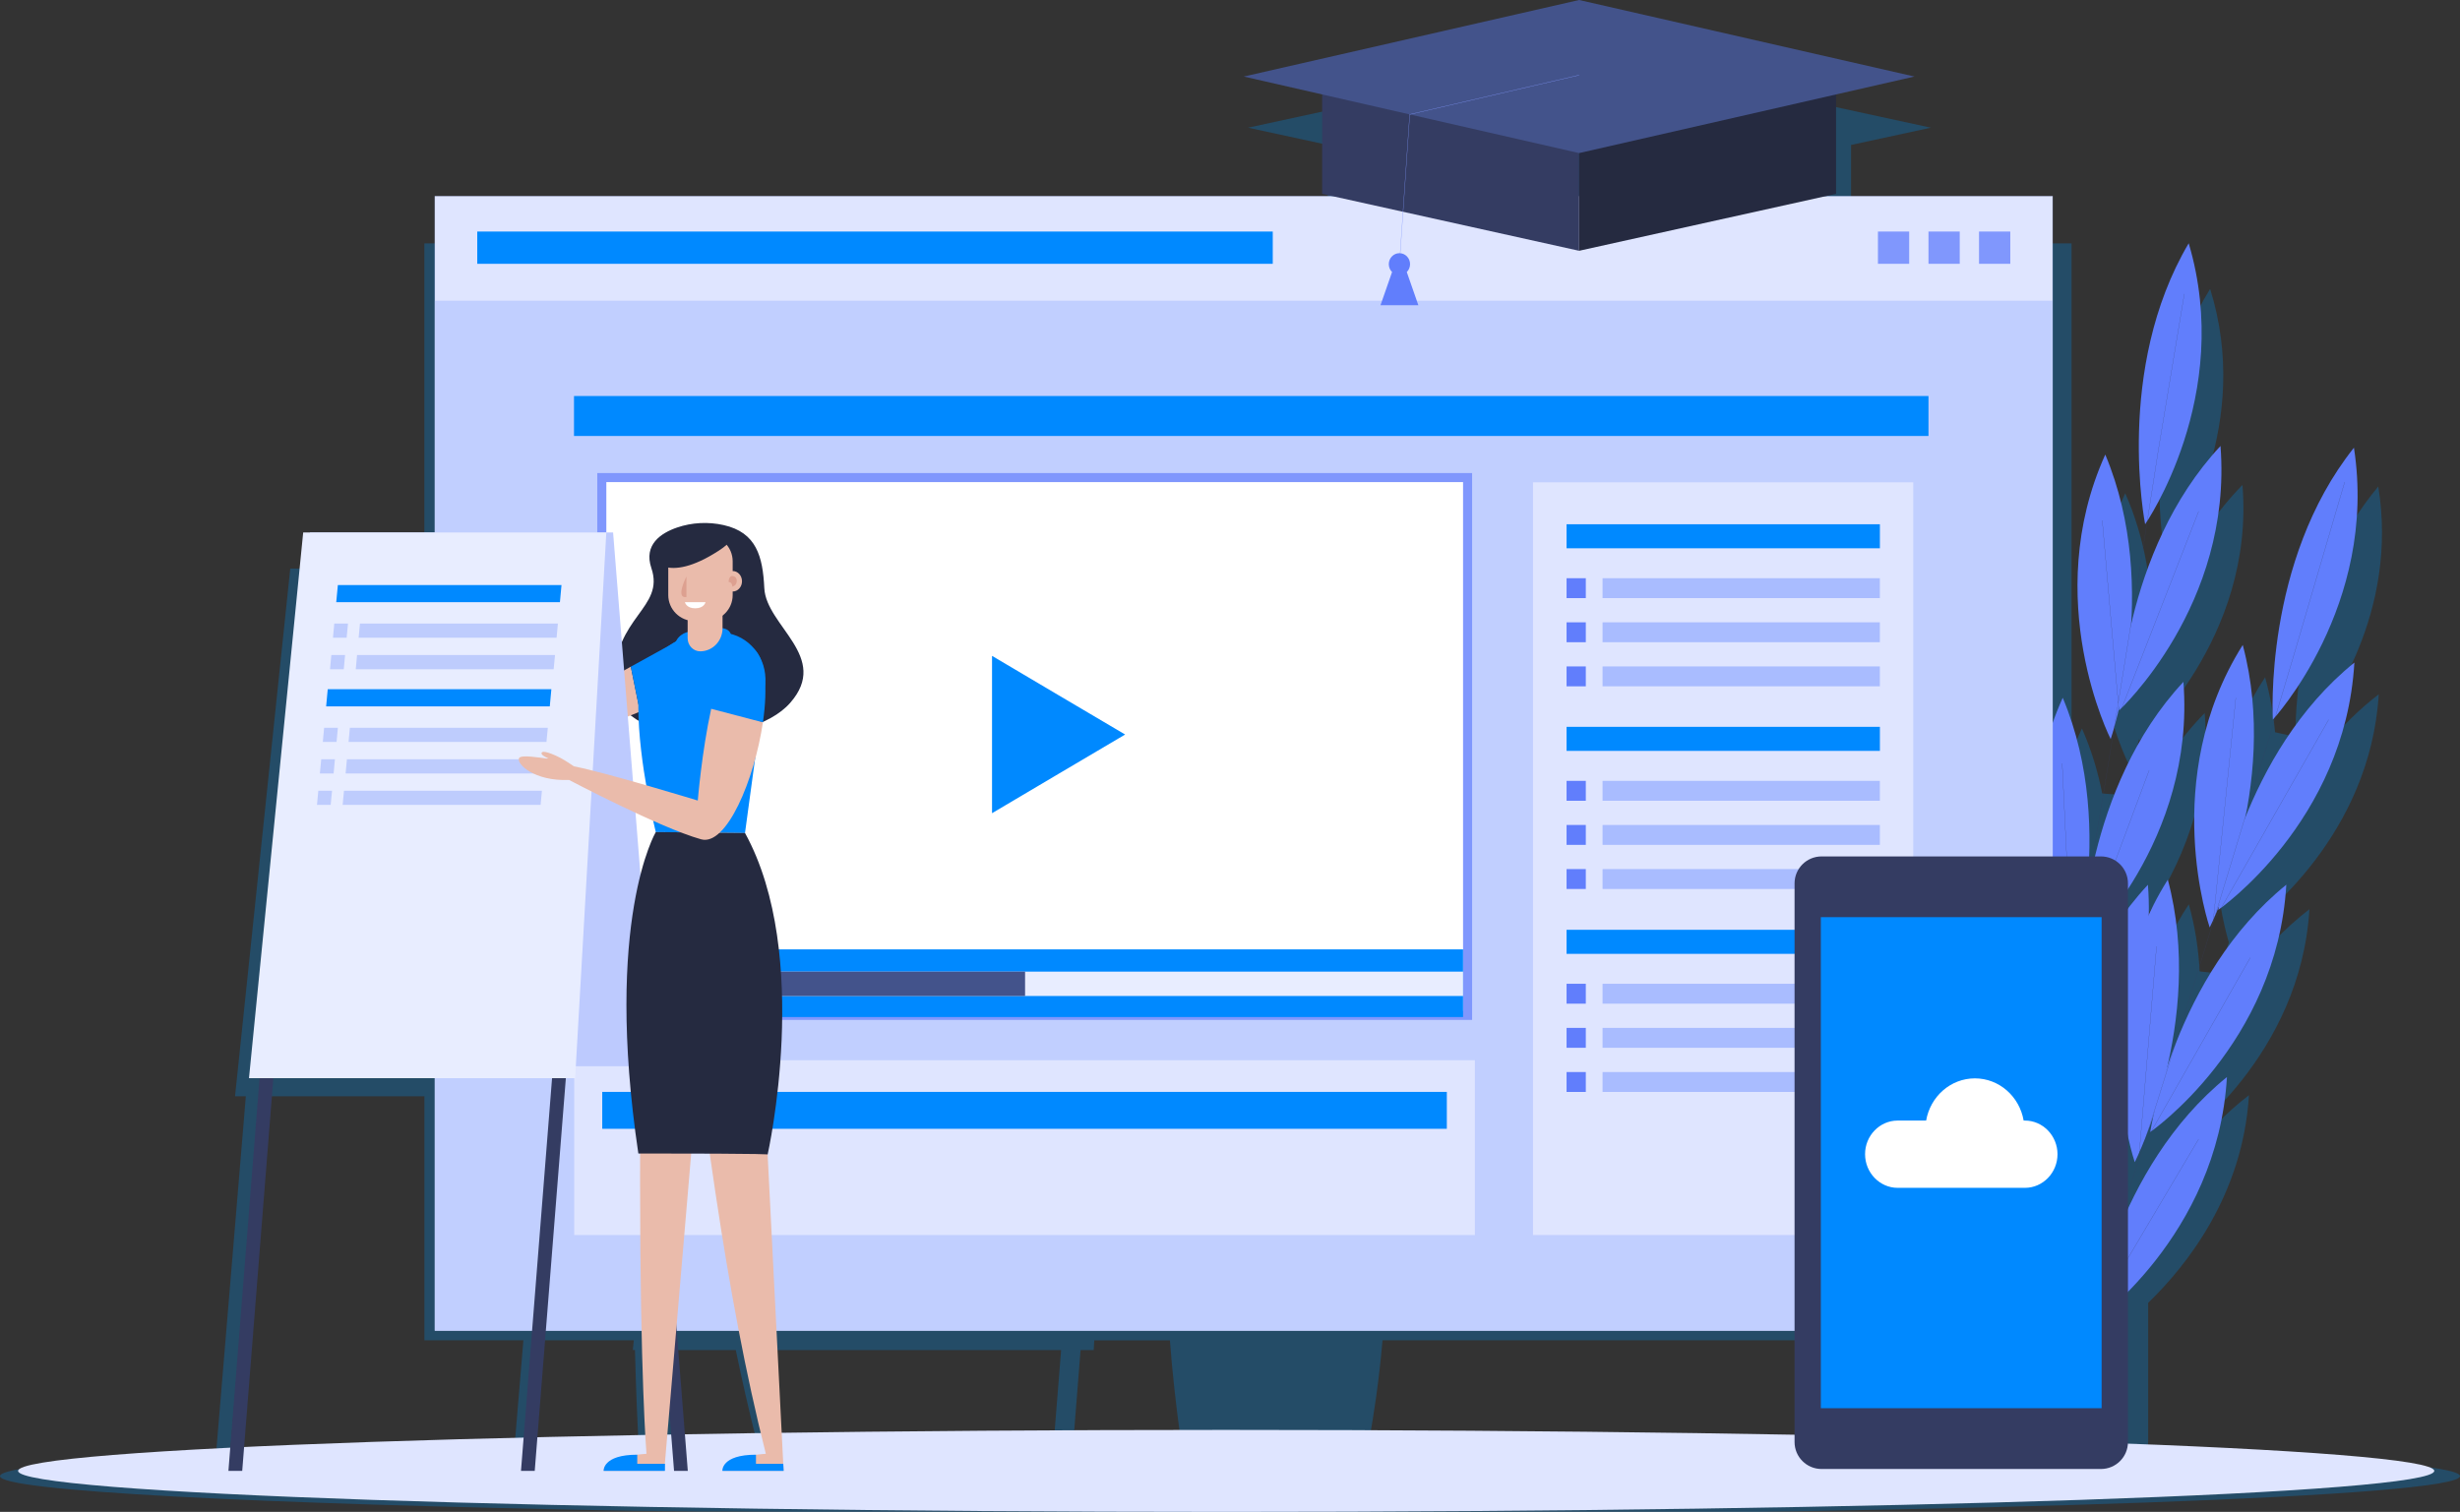 <svg width="6941" height="4267" viewBox="0 0 6941 4267" fill="none" xmlns="http://www.w3.org/2000/svg">
<rect x="0" y="0" width="6941" height="4267" fill="#333333" stroke="none"/>
<g clip-path="url(#clip0_2_7564)">
<path opacity="0.3" d="M3861.46 4277.19C5594.1 4270.87 6941 4223.48 6941 4165.94C6941 4137.32 6606.66 4111.17 6057.22 4091.31C6059.52 4083.15 6061.22 4074.69 6061.22 4065.92V3676.95C6171.08 3570.78 6328.32 3371.68 6345.55 3090.88C6281.24 3140.27 6227.24 3196.89 6181.7 3255.66L6120.46 3252.27L6128.46 3238.89C6163.69 3214.59 6490.95 2978.4 6516.19 2566.04C6442.79 2622.51 6382.64 2688.21 6333.4 2755.9L6279.55 2749.75C6288.48 2722.21 6297.41 2694.82 6306.01 2667.9L6329.71 2628.36C6386.02 2588.04 6687.59 2354.47 6711.75 1959.49C6656.52 2001.96 6608.81 2049.65 6567.58 2099.67L6503.73 2085.36C6575.73 1997.8 6767.75 1725.62 6710.37 1373.11C6494.8 1630.38 6476.49 1969.64 6476.64 2079.36L6419.26 2066.58C6414.64 2015.66 6405.72 1963.65 6391.1 1911.65C6182.47 2225.99 6262.16 2569.11 6288.78 2659.58L6259.71 2747.6L6206.47 2741.59C6203.23 2679.74 6193.85 2616.04 6175.85 2552.34C6154.62 2584.19 6136.61 2616.35 6121.08 2648.67C6121.69 2621.89 6120.92 2594.35 6118.61 2566.35C6097.99 2587.27 6079.07 2609.11 6061.38 2631.27V2583.73C6061.38 2582.03 6060.91 2580.5 6060.91 2578.95C6147.08 2452.63 6240.46 2255.68 6220.62 2012.42C6149.23 2085.2 6095.22 2167.06 6054.61 2248.61L6003.53 2244.77C6009.99 2207.68 6016.29 2171.06 6022.45 2135.05C6026.45 2121.67 6031.06 2104.75 6035.99 2084.58C6035.83 2088.43 6035.83 2090.74 6035.83 2090.74C6035.83 2090.74 6362.64 1803.94 6327.24 1368.65C6179.54 1519.29 6106.76 1707.92 6070.76 1854.71C6070.92 1853.02 6070.92 1851.17 6071.06 1849.33C6088.92 1742.85 6104.6 1648.38 6117.08 1573.14C6155.54 1515.74 6354.32 1193.39 6236.01 815.344C6036.6 1135.85 6100.15 1525.12 6109.68 1576.36L6073.08 1777.17C6072.76 1657.15 6053.83 1522.35 5996.45 1392.19C5830.11 1741.31 5969.52 2079.05 6004.45 2153.52L5987.99 2243.69L5931.51 2239.37C5919.52 2178.6 5901.21 2116.74 5874.28 2055.97C5863.2 2079.2 5853.66 2102.44 5845.04 2125.52V972.13V686.864H5192.21L5222.83 680.4V409.14L5448.08 360.365L4484.76 151.406L3521.43 360.365L3746.68 409.14V680.4L3777.31 686.864H1197.34V972.13V1604.68H838.394H819.005L663.144 3094.1H693.607L609.6 4102.7C225.103 4120.71 0 4142.55 0 4166.1C0 4208.25 723.457 4245.03 1791.87 4264.1M3534.2 4277.8C3571.9 4277.8 3609.44 4277.8 3646.83 4277.64L3534.2 4277.8ZM3011.84 4276.88C3121.24 4277.33 3232.32 4277.64 3344.8 4277.8L3011.84 4276.88ZM1846.8 4264.87C2187.14 4270.72 2561.18 4274.72 2957.06 4276.57L1846.8 4264.87ZM1915.72 4065.92L1894.5 3810.35H2076.05C2093.91 3896.68 2112.98 3980.53 2133.75 4062.7C2059.59 4063.62 1986.97 4064.7 1915.72 4065.92ZM1788.33 3782.81L1785.57 3810.2H1791.57C1794.79 3935.44 1798.79 4019.31 1801.56 4067.77C1694.78 4069.61 1591.4 4071.77 1491.84 4073.93L1516.16 3782.81H1788.33ZM1870.8 4002.38L1876.19 4066.39C1872.49 4066.39 1868.8 4066.53 1865.11 4066.53L1870.8 4002.38ZM3900.85 3782.81H5103.27V4065.92C5103.27 4066.39 5103.43 4066.85 5103.43 4067.16C4726.79 4060.7 4308.59 4056.38 3865 4054.69C3875.47 3996.84 3890.7 3900.51 3900.85 3782.81ZM733.305 3093.96H1197.5V3782.81H1476.76L1452.46 4074.85C1143.04 4081.93 871.47 4090.7 649.604 4100.7L733.305 3093.96ZM2193.76 4061.92L2180.37 3810.35H2993.99L2974.45 4055.15C2702.88 4056.38 2441.32 4058.7 2193.76 4061.92ZM3048.92 3810.35H3086L3087.54 3782.96H3300.94C3307.26 3866.97 3316.94 3957.44 3330.18 4054.23C3228.78 4054.38 3128.46 4054.69 3029.53 4055.01L3048.92 3810.35Z" fill="#0087E1"/>
<path d="M3459.72 4267.03C5342.26 4267.03 6868.36 4215.22 6868.36 4151.32C6868.36 4087.42 5342.26 4035.62 3459.72 4035.62C1577.18 4035.62 51.065 4087.42 51.065 4151.32C51.065 4215.22 1577.18 4267.03 3459.72 4267.03Z" fill="#DFE5FF"/>
<path d="M5735.18 3345.06C5735.18 3345.06 5535 2951 5719.95 2542.02C5880.26 2924.23 5735.18 3345.06 5735.18 3345.06Z" fill="#617EFC"/>
<path d="M5774.26 3243.66C5774.26 3243.66 6095.22 2947.16 6060.45 2497.1C5780.88 2796.98 5774.26 3243.66 5774.26 3243.66Z" fill="#617EFC"/>
<path d="M5835.35 2772.38C5835.35 2772.38 5635.18 2378.31 5820.12 1969.34C5980.45 2351.54 5835.35 2772.38 5835.35 2772.38Z" fill="#617EFC"/>
<path d="M5874.44 2670.97C5874.44 2670.97 6195.4 2374.47 6160.62 1924.41C5881.05 2224.3 5874.44 2670.97 5874.44 2670.97Z" fill="#617EFC"/>
<path d="M5955.37 2085.96C5955.37 2085.96 5755.2 1691.91 5940.14 1282.93C6100.46 1665.3 5955.37 2085.96 5955.37 2085.96Z" fill="#617EFC"/>
<path d="M5979.07 2005.2C5979.07 2005.2 6300.03 1708.7 6265.25 1258.64C5985.68 1558.67 5979.07 2005.2 5979.07 2005.2Z" fill="#617EFC"/>
<path d="M6052.61 1479.58C6052.61 1479.58 6303.86 1118.14 6175.55 686.547C5965.53 1041.98 6052.61 1479.58 6052.61 1479.58Z" fill="#617EFC"/>
<path d="M6163.23 829.351L6088.92 1276.01C6088.92 1276.01 5815.82 3055.64 5700.11 3499.39" stroke="#343C62" stroke-width="0.425" stroke-miterlimit="10"/>
<path d="M5847.05 3832.66C5847.05 3832.66 5701.96 3413.68 5940.28 3035.32C6047.37 3436.9 5847.05 3832.66 5847.05 3832.66Z" fill="#617EFC"/>
<path d="M5899.35 3737.87C5899.35 3737.87 6257.23 3490.45 6283.39 3039.77C5966.13 3296.43 5899.35 3737.87 5899.35 3737.87Z" fill="#617EFC"/>
<path d="M6023.36 3279.98C6023.36 3279.98 5878.26 2860.99 6116.6 2482.64C6223.85 2884.22 6023.36 3279.98 6023.36 3279.98Z" fill="#617EFC"/>
<path d="M6066.91 3195.04C6066.91 3195.04 6424.78 2947.62 6450.94 2496.94C6133.69 2753.76 6066.91 3195.04 6066.91 3195.04Z" fill="#617EFC"/>
<path d="M6234.78 2617.57C6234.78 2617.57 6089.68 2198.6 6328.02 1820.23C6435.27 2221.83 6234.78 2617.57 6234.78 2617.57Z" fill="#617EFC"/>
<path d="M6258.94 2568.04C6258.94 2568.04 6616.83 2320.62 6642.99 1869.95C6325.72 2126.59 6258.94 2568.04 6258.94 2568.04Z" fill="#617EFC"/>
<path d="M6412.95 2031.04C6412.95 2031.04 6710.51 1709.46 6641.74 1263.55C6385.72 1585.3 6412.95 2031.04 6412.95 2031.04Z" fill="#617EFC"/>
<path d="M6615.59 1360.64L6476.35 1834.85C6476.35 1834.85 5965.84 3557.69 5791.36 3980.37" stroke="#343C62" stroke-width="0.425" stroke-miterlimit="10"/>
<path d="M5931.68 1468.66L5976.76 1984.57" stroke="#343C62" stroke-width="0.425" stroke-miterlimit="10"/>
<path d="M6203.53 1443.27L5965.98 2051.34" stroke="#343C62" stroke-width="0.425" stroke-miterlimit="10"/>
<path d="M6308.48 1969.49L6244.47 2602.34L6570.51 2031.03" stroke="#343C62" stroke-width="0.425" stroke-miterlimit="10"/>
<path d="M5818.59 2154.44L5847.36 2754.67L6063.99 2173.83" stroke="#343C62" stroke-width="0.425" stroke-miterlimit="10"/>
<path d="M5718.59 2719.58L5741.67 3317.21L5999.38 2702.66" stroke="#343C62" stroke-width="0.425" stroke-miterlimit="10"/>
<path d="M6084.77 2670.97L6036.31 3252.12L6349.41 2702.66" stroke="#343C62" stroke-width="0.425" stroke-miterlimit="10"/>
<path d="M5918.75 3197.96L5863.35 3788.34L6203.54 3214.89" stroke="#343C62" stroke-width="0.425" stroke-miterlimit="10"/>
<path d="M5791.48 553.764H1227.04V3755.26H5791.48V553.764Z" fill="#DFE5FF" stroke="#BDCAFE" stroke-width="0.85" stroke-miterlimit="10"/>
<path d="M5791.48 848.716H1227.04V3755.26H5791.48V848.716Z" fill="#C1CFFF"/>
<path d="M3591.14 653.478H1346.61V744.565H3591.14V653.478Z" fill="#0089FF"/>
<path d="M5672.11 653.478H5583.95V744.565H5672.11V653.478Z" fill="#8097FD"/>
<path d="M5529.48 653.478H5441.32V744.565H5529.48V653.478Z" fill="#8097FD"/>
<path d="M5386.85 653.478H5298.69V744.565H5386.85V653.478Z" fill="#8097FD"/>
<path d="M4161.95 2991.78H1619.56V3486.31H4161.95V2991.78Z" fill="#DFE5FF" stroke="#BDCAFE" stroke-width="0.85" stroke-miterlimit="10"/>
<path d="M4140.89 1347.86H1698.03V2865.6H4140.89V1347.86Z" fill="white"/>
<path d="M4128.1 1360.64V2852.99H1710.78V1360.64H4128.1ZM4153.64 1335.09H4128.1H1710.78H1685.25V1360.64V2852.99V2878.52H1710.78H4128.1H4153.64V2852.99V1360.64V1335.09Z" fill="#8097FD"/>
<path d="M2922.28 2487.56C3145.85 2487.56 3327.09 2301.98 3327.09 2073.04C3327.09 1844.12 3145.85 1658.53 2922.28 1658.53C2698.71 1658.53 2517.48 1844.12 2517.48 2073.04C2517.48 2301.98 2698.71 2487.56 2922.28 2487.56Z" fill="white"/>
<path d="M2799.07 2073.04V1851.03L2986.78 1962.11L3174.63 2073.04L2986.78 2183.99L2799.07 2295.08V2073.04Z" fill="#0089FF"/>
<path d="M4128.1 2679.43H1710.78V2870.37H4128.1V2679.43Z" fill="#0089FF"/>
<path d="M4128.1 2742.22H1710.78V2811H4128.1V2742.22Z" fill="#E8EDFF"/>
<path d="M2892.28 2742.22H1710.78V2811H2892.28V2742.22Z" fill="#43538B"/>
<path d="M4082.27 3081.64H1699.25V3185.81H4082.27V3081.64Z" fill="#0089FF"/>
<path d="M5399.01 1360.64H4325.05V3486.3H5399.01V1360.64Z" fill="#DFE5FF" stroke="#BDCAFE" stroke-width="0.85" stroke-miterlimit="10"/>
<path d="M5441.32 1117.69H1619.56V1230.47H5441.32V1117.69Z" fill="#0089FF"/>
<path d="M5304.22 1479.59H4420.13V1547.43H5304.22V1479.59Z" fill="#0089FF"/>
<path d="M5304.08 1631.91H4521.69V1688.06H5304.08V1631.91Z" fill="#A9BCFF"/>
<path d="M4474.44 1631.91H4420.13V1688.06H4474.44V1631.91Z" fill="#617EFC"/>
<path d="M5304.08 1756.39H4521.69V1812.54H5304.08V1756.39Z" fill="#A9BCFF"/>
<path d="M4474.44 1756.39H4420.13V1812.54H4474.44V1756.39Z" fill="#617EFC"/>
<path d="M5304.08 1880.85H4521.69V1937.02H5304.08V1880.85Z" fill="#A9BCFF"/>
<path d="M4474.44 1880.85H4420.13V1937.02H4474.44V1880.85Z" fill="#617EFC"/>
<path d="M5304.22 2051.34H4420.13V2119.2H5304.22V2051.34Z" fill="#0089FF"/>
<path d="M5304.08 2203.83H4521.69V2260H5304.08V2203.83Z" fill="#A9BCFF"/>
<path d="M4474.44 2203.83H4420.13V2260H4474.44V2203.83Z" fill="#617EFC"/>
<path d="M5304.08 2328.31H4521.69V2384.46H5304.08V2328.31Z" fill="#A9BCFF"/>
<path d="M4474.44 2328.31H4420.13V2384.46H4474.44V2328.31Z" fill="#617EFC"/>
<path d="M5304.08 2452.79H4521.69V2508.94H5304.08V2452.79Z" fill="#A9BCFF"/>
<path d="M4474.44 2452.79H4420.13V2508.94H4474.44V2452.79Z" fill="#617EFC"/>
<path d="M5304.22 2624.19H4420.13V2692.05H5304.22V2624.19Z" fill="#0089FF"/>
<path d="M5304.08 2776.51H4521.69V2832.68H5304.08V2776.51Z" fill="#A9BCFF"/>
<path d="M4474.44 2776.51H4420.13V2832.68H4474.44V2776.51Z" fill="#617EFC"/>
<path d="M5304.08 2901.01H4521.69V2957.16H5304.08V2901.01Z" fill="#A9BCFF"/>
<path d="M4474.44 2901.01H4420.13V2957.16H4474.44V2901.01Z" fill="#617EFC"/>
<path d="M5304.08 3025.63H4521.69V3081.8H5304.08V3025.63Z" fill="#A9BCFF"/>
<path d="M4474.44 3025.63H4420.13V3081.8H4474.44V3025.63Z" fill="#617EFC"/>
<path d="M2041.58 1481.89C1998.35 1472.18 1952.19 1474.5 1910.49 1488.8C1865.1 1504.35 1815.4 1536.96 1837.86 1603.29C1876.34 1716.99 1732.77 1739.61 1732.77 1924.24C1732.77 2108.9 2115.27 2113.65 2229.45 1983.8C2343.61 1853.93 2161.74 1766.99 2156.52 1659.91C2152.21 1570.97 2134.66 1502.66 2041.58 1481.89Z" fill="#252A40"/>
<path d="M1592.31 1985.34V2094.9L1805.56 2008.42L1779.86 1881.63L1592.31 1985.34Z" fill="#EABBAB"/>
<path d="M1926.95 1800.39L1779.86 1881.63L1805.56 2008.41L1899.87 1970.26L1926.95 1800.39Z" fill="#0089FF"/>
<path d="M683.443 4151.32H644.517L734.988 3009.32H773.913L683.443 4151.32Z" fill="#343C62"/>
<path d="M1508.77 4151.32H1470L1560.31 3009.32H1599.24L1508.77 4151.32Z" fill="#343C62"/>
<path d="M1940.65 4151.32H1901.88L1811.4 3009.32H1850.33L1940.65 4151.32Z" fill="#343C62"/>
<path d="M995.028 3009.31H1850.33L1729.87 1502.81H874.547L995.028 3009.31Z" fill="#BDCAFE"/>
<path d="M1622.78 3042.85H702.532L855.462 1502.81H1710.78L1622.78 3042.85Z" fill="#E8EDFF"/>
<path d="M1579.85 1699.61H948.699L953.323 1651.14H1584.31L1579.85 1699.61Z" fill="#0089FF"/>
<path d="M1570.45 1799.92H1011.95L1015.64 1759.91H1574.14L1570.45 1799.92Z" fill="#BECCFD"/>
<path d="M978.078 1799.92H939.459L943.164 1759.91H981.93L978.078 1799.92Z" fill="#BECCFD"/>
<path d="M1562.16 1888.86H1003.8L1007.49 1848.7H1566.01L1562.16 1888.86Z" fill="#BECCFD"/>
<path d="M969.962 1888.86H931.183L934.874 1848.7H973.653L969.962 1888.86Z" fill="#BECCFD"/>
<path d="M1551.24 1993.65H920.251L924.715 1945.18H1555.7L1551.24 1993.65Z" fill="#0089FF"/>
<path d="M1541.86 2093.97H983.498L987.189 2053.97H1545.7L1541.86 2093.97Z" fill="#BECCFD"/>
<path d="M949.634 2093.97H910.855L914.547 2053.97H953.326L949.634 2093.97Z" fill="#BECCFD"/>
<path d="M1533.69 2182.9H975.169L978.861 2142.75H1537.38L1533.69 2182.9Z" fill="#BECCFD"/>
<path d="M941.331 2182.9H902.552L906.403 2142.75H945.022L941.331 2182.9Z" fill="#BECCFD"/>
<path d="M1525.37 2271.68H966.866L970.558 2231.68H1529.07L1525.37 2271.68Z" fill="#BECCFD"/>
<path d="M933.025 2271.68H894.406L898.097 2231.68H936.863L933.025 2271.68Z" fill="#BECCFD"/>
<path d="M2011.58 1783.93C1902.8 1781.61 1807.71 1866.56 1801.55 1979.03C1801.24 1984.26 1801.1 1989.8 1801.1 1995.34C1801.1 2150.74 1850.32 2348.47 1850.32 2348.47L2102.05 2351.08L2159.29 1929.32C2165.29 1856.55 2112.66 1791.77 2042.35 1785.77C2032.5 1784.69 2022.19 1784.08 2011.58 1783.93Z" fill="#0089FF"/>
<path d="M1940.35 1783.77C1940.35 1783.77 1902.66 1791.31 1902.66 1832.85C1902.66 1878.24 1961.58 1848.69 1961.58 1848.69C1961.58 1848.69 1974.51 1888.7 2016.82 1868.7C2059.29 1848.69 2086.51 1779.92 2038.82 1773C1990.97 1766.07 1943.43 1783.77 1943.43 1783.77" fill="#0089FF"/>
<path d="M1975.73 1838.24C2010.51 1838.24 2038.67 1809.02 2038.67 1773.16V1689H1940.19V1801.62C1940.35 1821.78 1956.19 1838.24 1975.73 1838.24Z" fill="#EABBAB"/>
<path d="M1994.19 1752.7H1958.65C1918.49 1752.7 1885.56 1719.77 1885.56 1679.6V1584.05C1885.56 1543.9 1918.49 1510.97 1958.65 1510.97H1994.19C2034.34 1510.97 2067.27 1543.9 2067.27 1584.05V1679.6C2067.27 1719.77 2034.34 1752.7 1994.19 1752.7Z" fill="#EABBAB"/>
<path d="M2093.59 1640.52C2093.59 1656.53 2081.89 1669.44 2067.27 1669.44C2052.65 1669.44 2040.97 1656.53 2040.97 1640.52C2040.97 1624.52 2052.65 1611.59 2067.27 1611.59C2081.89 1611.59 2093.59 1624.52 2093.59 1640.52Z" fill="#EABBAB"/>
<path d="M1812.8 2466.16C1812.8 2466.16 1806.03 2794.82 1806.03 3338.74C1806.03 3882.66 1824.03 4103 1824.03 4103C1824.03 4103 1703.26 4110.08 1703.26 4151.31C1851.27 4151.31 1874.19 4151.31 1874.19 4151.31L2017.29 2466.16H1812.8Z" fill="#EABBAB"/>
<path d="M1902.34 2466.16C1983.58 3145.33 2045.89 3647.25 2160.83 4103C2160.83 4103 2040.05 4110.08 2040.05 4151.31C2188.07 4151.31 2210.99 4151.31 2210.99 4151.31L2125.9 2466.16H1902.34Z" fill="#EABBAB"/>
<path d="M2102.07 2350.92L1850.34 2348.31C1850.34 2348.31 1703.25 2596.65 1801.12 3255.51C2194.69 3255.51 2165.92 3258.43 2165.92 3258.43C2165.92 3258.43 2292.4 2697.13 2102.07 2350.92Z" fill="#252A40"/>
<path d="M1837.56 1573.14C1837.56 1573.14 1878.18 1651.46 2028.2 1554.06C2178.21 1456.65 1823.87 1482.04 1837.56 1573.14Z" fill="#252A40"/>
<path d="M1936.79 1627.13C1936.79 1627.13 1904.49 1690.07 1936.79 1684.99V1627.13Z" fill="#DDA090"/>
<path d="M1932.51 1699.61H1990.66C1990.66 1699.61 1986.97 1716.85 1961.59 1716.85C1936.2 1716.85 1932.51 1699.61 1932.51 1699.61Z" fill="white"/>
<path d="M2065.45 1625.6C2065.45 1625.6 2055.9 1625.75 2055.9 1642.52C2066.21 1642.52 2066.21 1655.45 2066.21 1655.45C2066.21 1655.45 2078.83 1653.45 2078.83 1639.28C2078.83 1624.99 2065.45 1625.6 2065.45 1625.6Z" fill="#DDA090"/>
<path d="M1798.02 4105.62V4131.31H1876.17V4151.31H1703.23C1703.23 4151.31 1699.39 4105.62 1798.02 4105.62Z" fill="#0089FF"/>
<path d="M2132.98 4105.62V4131.31H2210.07L2211.15 4151.31H2038.2C2038.2 4151.31 2034.35 4105.62 2132.98 4105.62Z" fill="#0089FF"/>
<path d="M2119.13 1825.48C2067.13 1794.71 2030.66 1890.87 2006.66 2000.43L2152.53 2038.74C2167.13 1939.34 2160.83 1850.09 2119.13 1825.48Z" fill="#0089FF"/>
<path d="M2006.67 2000.43C1980.06 2121.67 1968.82 2259.37 1968.82 2259.37C1968.82 2259.37 1710.79 2180.44 1619.56 2162.9L1604.94 2153.22C1589.71 2143.06 1573.55 2134.29 1556.48 2127.67C1544.32 2123.06 1532.48 2119.82 1529.09 2123.36C1523.39 2129.36 1538.92 2136.9 1547.24 2140.44C1545.55 2140.6 1544 2140.76 1542.47 2140.9C1522.31 2138.13 1470 2129.52 1464.62 2139.52C1456.16 2154.91 1506.62 2205.52 1605.55 2201.22C1605.55 2201.22 1862.35 2336.47 1978.2 2368.78C2049.91 2388.79 2128.84 2200.44 2152.54 2038.74L2006.67 2000.43Z" fill="#EABBAB"/>
<path d="M4455.52 707.781L3730.53 547.144V216.021H4455.52V707.781Z" fill="#343C62"/>
<path d="M5180.53 547.144L4455.53 707.781V216.021H5180.53V547.144Z" fill="#252A40"/>
<path d="M3509.28 216.022L4455.52 0L5401.77 216.022L4455.52 432.057L3509.28 216.022Z" fill="#43538B"/>
<path d="M4455.52 212.026L3977.62 322.969L3948.54 745.485" stroke="#8097FD" stroke-width="0.85" stroke-miterlimit="10"/>
<path d="M3969.32 767.793C3975.01 762.103 3978.55 754.253 3978.55 745.485C3978.55 728.4 3965.16 714.554 3948.54 714.554C3932.09 714.554 3918.55 728.4 3918.55 745.485C3918.55 754.253 3922.08 762.103 3927.78 767.793L3895.16 861.345H3948.54H4001.94L3969.32 767.793Z" fill="#617EFC"/>
<path d="M5927.98 4145.93H5139.58C5097.43 4145.93 5063.43 4111.77 5063.43 4069.77V2493.25C5063.43 2451.1 5097.58 2417.09 5139.58 2417.09H5927.98C5970.13 2417.09 6004.14 2451.24 6004.14 2493.25V4069.61C6004.14 4111.77 5970.13 4145.93 5927.98 4145.93Z" fill="#343C62"/>
<path d="M5929.81 2588.5H5137.58V3974.37H5929.81V2588.5Z" fill="#0089FF"/>
<path d="M5354.24 3162.57H5434.7C5446.4 3094.87 5503.49 3043.48 5572.26 3043.48C5641.04 3043.48 5698.11 3094.87 5709.81 3162.57H5713.51C5763.97 3162.57 5805.36 3205.35 5805.36 3257.51C5805.36 3309.83 5763.97 3352.44 5713.51 3352.44H5354.24C5303.77 3352.44 5262.38 3309.67 5262.38 3257.51C5262.22 3205.35 5303.61 3162.57 5354.24 3162.57Z" fill="white"/>
</g>
<defs>
<clipPath id="clip0_2_7564">
<rect width="6941" height="4267" fill="white"/>
</clipPath>
</defs>
</svg>
